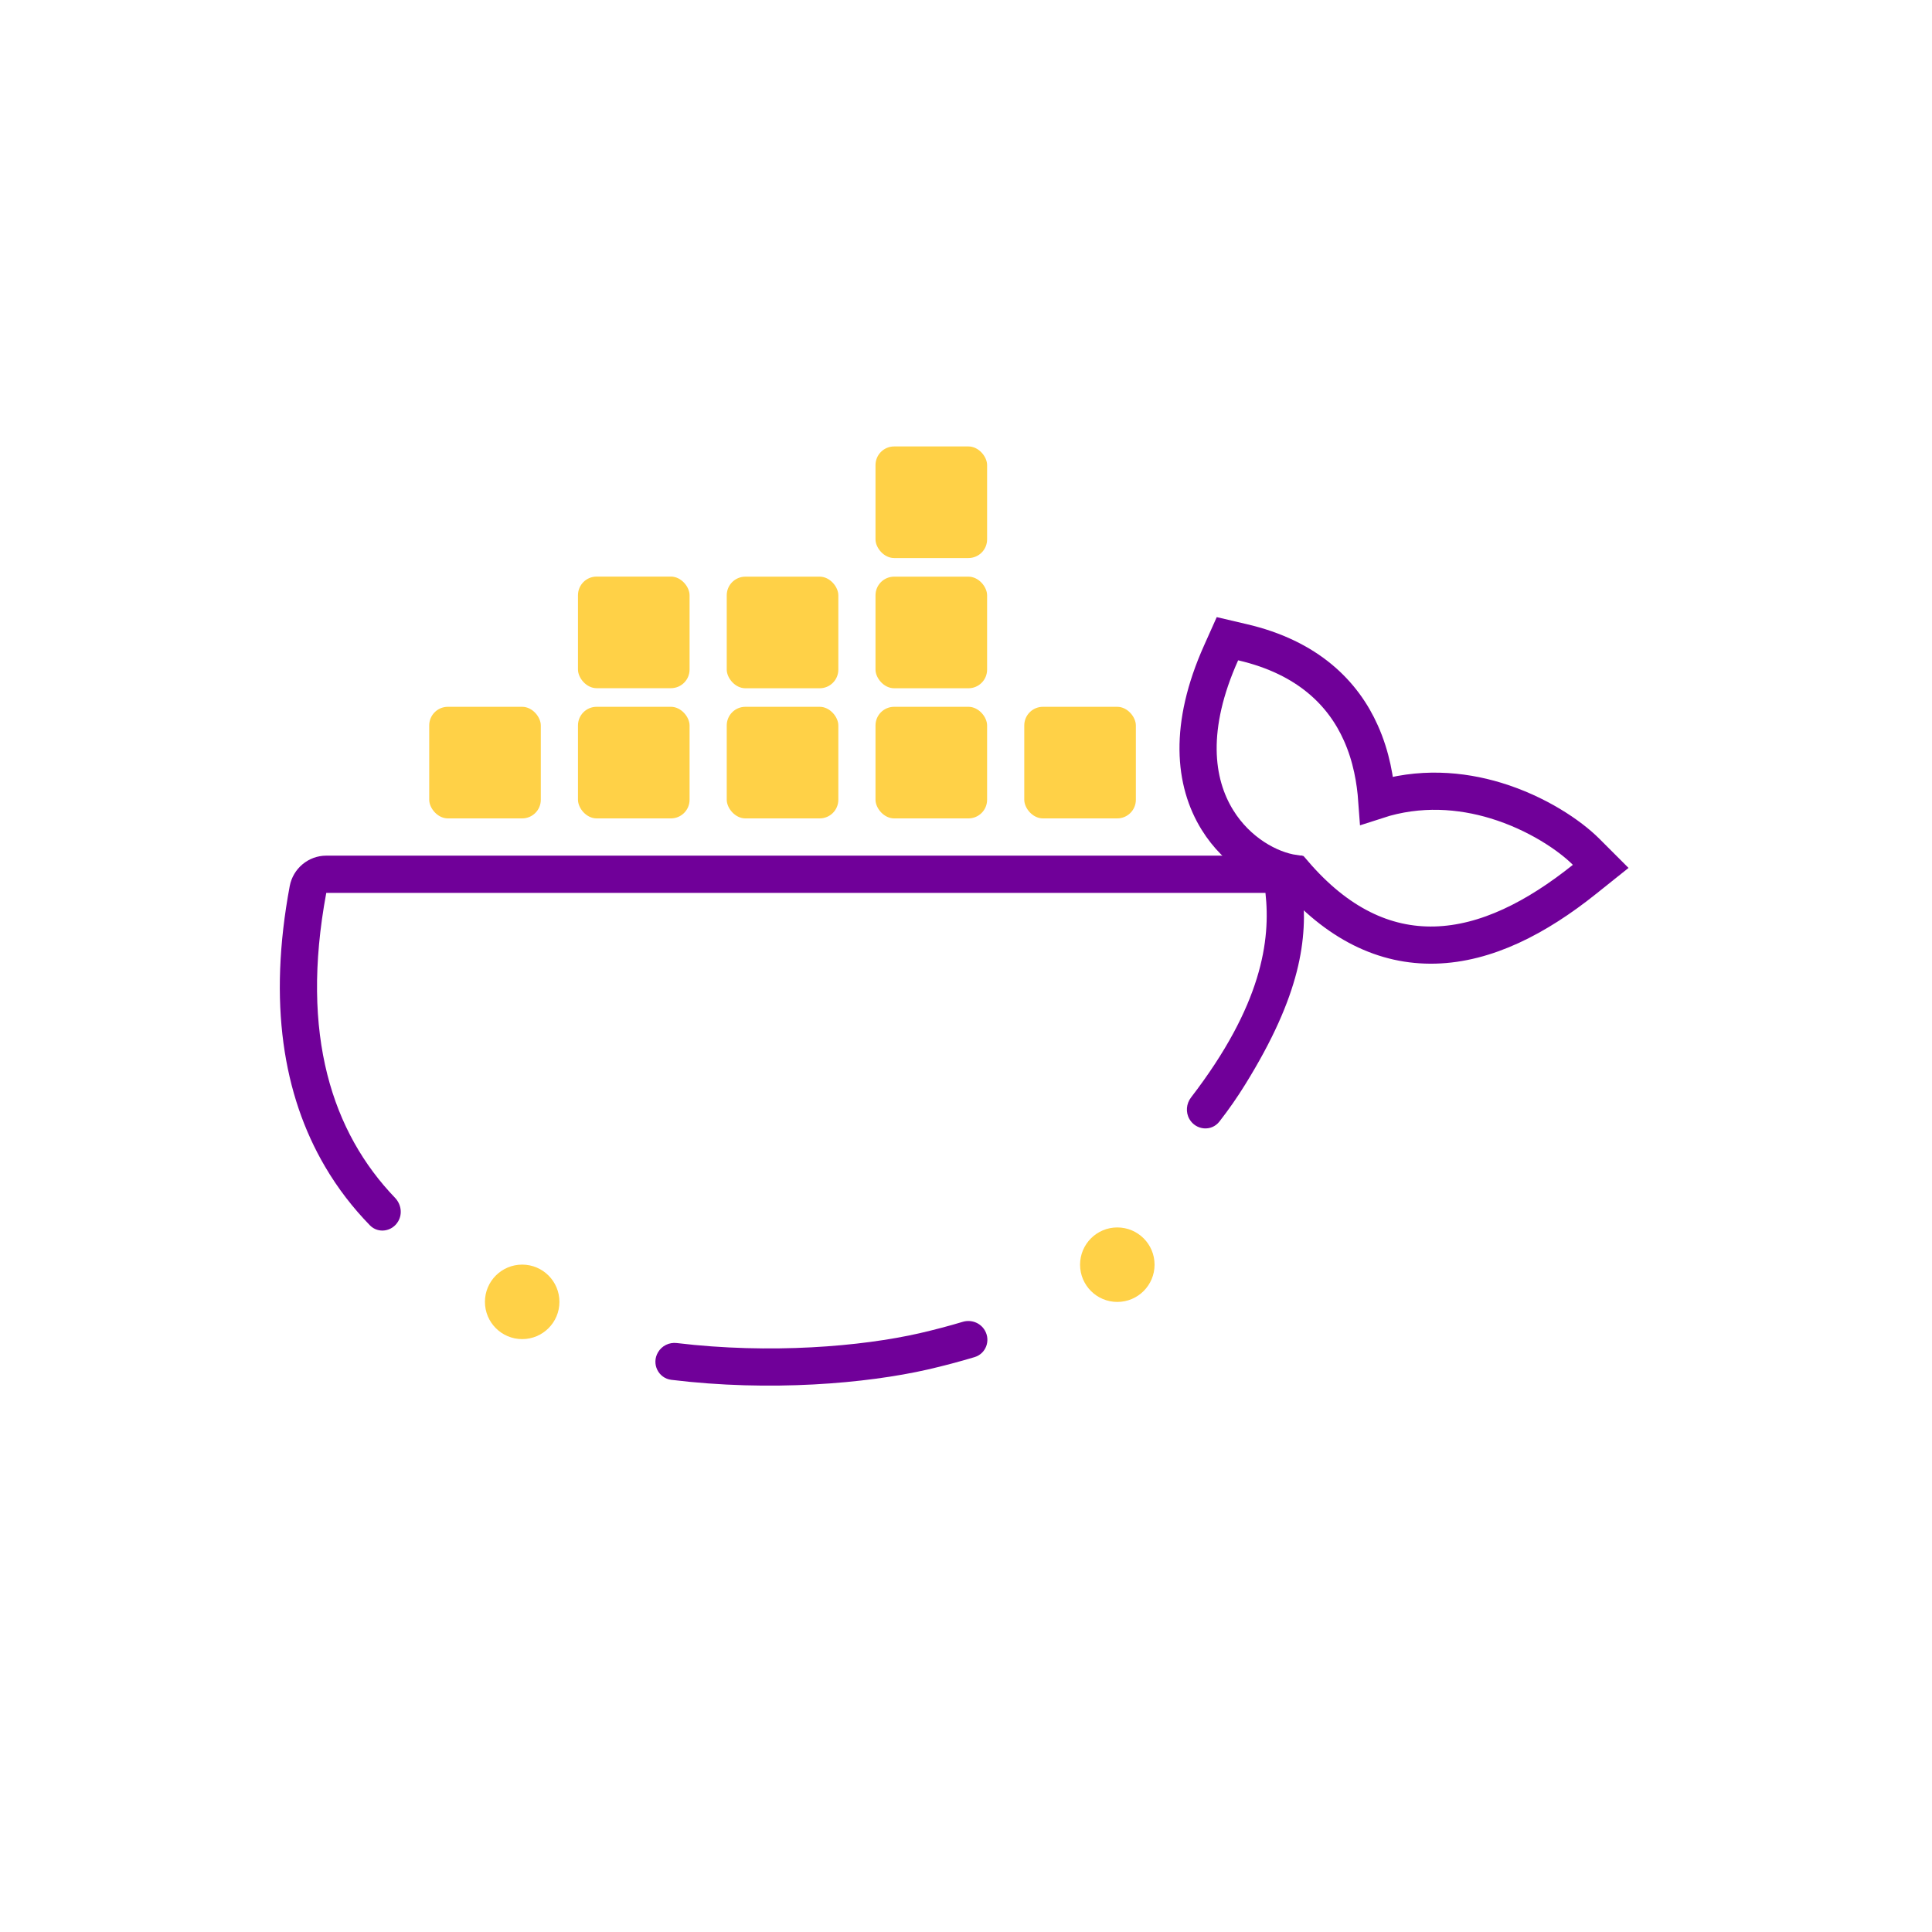 <svg width="25" height="25" viewBox="0 0 25 25" fill="none" xmlns="http://www.w3.org/2000/svg">
<path d="M17.816 10.356C17.798 10.107 17.748 9.793 17.609 9.484C17.384 8.98 16.932 8.508 16.075 8.31L15.883 8.265L15.802 8.446C15.373 9.402 15.45 10.121 15.754 10.611C16.012 11.028 16.423 11.255 16.744 11.302C17.302 11.951 17.916 12.246 18.569 12.229C19.232 12.212 19.884 11.874 20.503 11.379L20.713 11.211L20.523 11.021C20.314 10.812 19.889 10.521 19.355 10.359C18.906 10.223 18.369 10.176 17.816 10.356Z" stroke="#700099" stroke-width="0.481" stroke-linecap="round"/>
<rect x="13.254" y="9.146" width="1.444" height="1.444" rx="0.241" fill="#FFD147"/>
<rect x="11.329" y="9.146" width="1.444" height="1.444" rx="0.241" fill="#FFD147"/>
<rect x="9.404" y="9.146" width="1.444" height="1.444" rx="0.241" fill="#FFD147"/>
<rect x="7.479" y="9.146" width="1.444" height="1.444" rx="0.241" fill="#FFD147"/>
<rect x="7.479" y="7.461" width="1.444" height="1.444" rx="0.241" fill="#FFD147"/>
<rect x="9.404" y="7.462" width="1.444" height="1.444" rx="0.241" fill="#FFD147"/>
<rect x="11.329" y="7.462" width="1.444" height="1.444" rx="0.241" fill="#FFD147"/>
<rect x="11.329" y="5.777" width="1.444" height="1.444" rx="0.241" fill="#FFD147"/>
<rect x="5.554" y="9.146" width="1.444" height="1.444" rx="0.241" fill="#FFD147"/>
<path d="M3.749 11.466C3.792 11.238 3.991 11.072 4.222 11.072H16.853V11.501C16.925 12.147 16.832 12.873 16.113 14.033C16.013 14.195 15.902 14.355 15.779 14.513C15.676 14.645 15.475 14.626 15.391 14.481C15.34 14.392 15.35 14.282 15.412 14.201C16.33 13.007 16.443 12.167 16.375 11.554H4.222C3.879 13.397 4.303 14.657 5.112 15.5C5.19 15.582 5.21 15.705 5.153 15.803C5.076 15.937 4.895 15.966 4.787 15.856C4.568 15.631 4.371 15.378 4.205 15.094C3.662 14.168 3.468 12.972 3.749 11.466Z" fill="#700099"/>
<path d="M12.744 17.216C12.687 17.117 12.569 17.072 12.459 17.104C12.28 17.158 12.093 17.207 11.899 17.252C11.146 17.424 9.966 17.524 8.758 17.379C8.66 17.367 8.563 17.414 8.514 17.5C8.428 17.647 8.518 17.834 8.687 17.855C9.966 18.011 11.21 17.903 12.007 17.721C12.216 17.673 12.417 17.619 12.611 17.561C12.757 17.517 12.821 17.348 12.744 17.216Z" fill="#700099"/>
<circle cx="14.458" cy="16.365" r="0.482" fill="#FFD147"/>
<circle cx="6.757" cy="16.846" r="0.482" fill="#FFD147"/>
</svg>
